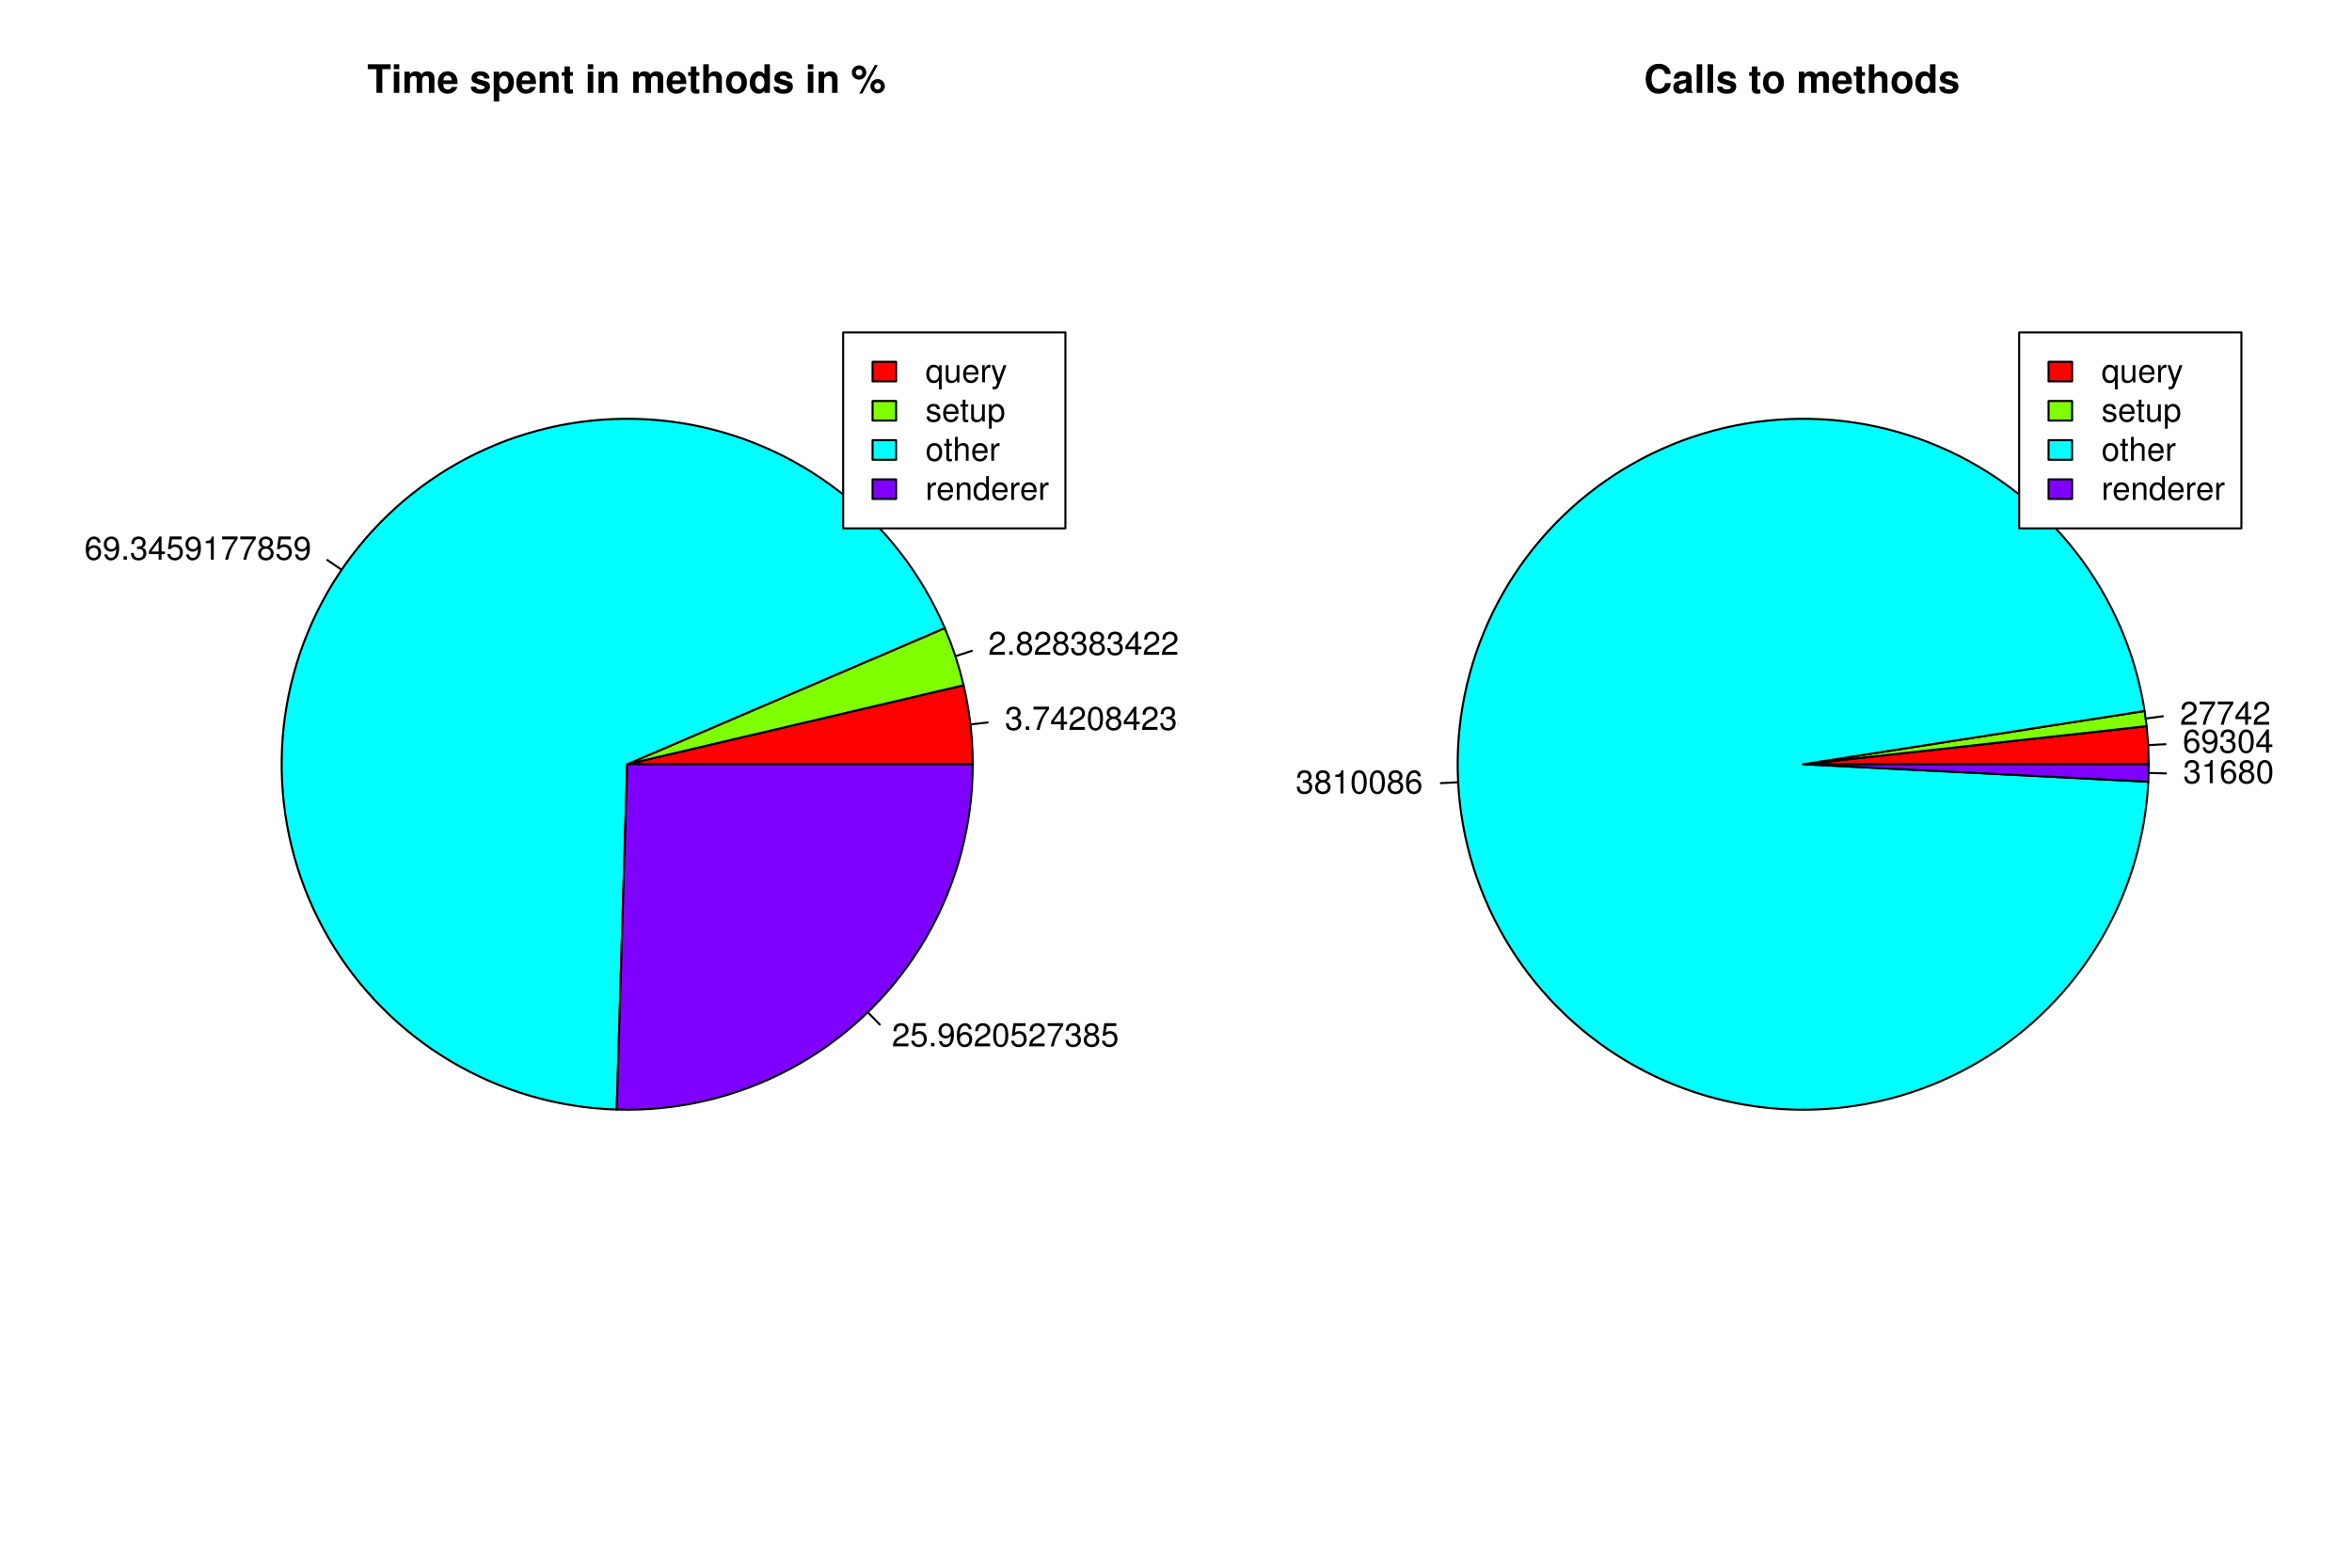 <?xml version="1.0" encoding="UTF-8"?>
<svg xmlns="http://www.w3.org/2000/svg" xmlns:xlink="http://www.w3.org/1999/xlink" width="864pt" height="576pt" viewBox="0 0 864 576" version="1.1">
<defs>
<g>
<symbol overflow="visible" id="glyph0-0">
<path style="stroke:none;" d=""/>
</symbol>
<symbol overflow="visible" id="glyph0-1">
<path style="stroke:none;" d="M 2.656 -3.906 L 3.234 -3.906 C 4.391 -3.906 4.984 -3.391 4.984 -2.359 C 4.984 -1.297 4.328 -0.656 3.234 -0.656 C 2.078 -0.656 1.516 -1.234 1.438 -2.469 L 0.391 -2.469 C 0.438 -1.781 0.547 -1.344 0.75 -0.953 C 1.188 -0.141 2.031 0.281 3.188 0.281 C 4.938 0.281 6.078 -0.766 6.078 -2.375 C 6.078 -3.453 5.656 -4.062 4.625 -4.406 C 5.422 -4.719 5.812 -5.312 5.812 -6.172 C 5.812 -7.625 4.844 -8.516 3.234 -8.516 C 1.516 -8.516 0.594 -7.578 0.562 -5.766 L 1.625 -5.766 C 1.625 -6.281 1.688 -6.562 1.812 -6.828 C 2.047 -7.297 2.578 -7.578 3.234 -7.578 C 4.172 -7.578 4.734 -7.031 4.734 -6.125 C 4.734 -5.531 4.531 -5.172 4.062 -4.984 C 3.766 -4.859 3.391 -4.812 2.656 -4.797 Z "/>
</symbol>
<symbol overflow="visible" id="glyph0-2">
<path style="stroke:none;" d="M 2.297 -1.25 L 1.047 -1.25 L 1.047 0 L 2.297 0 Z "/>
</symbol>
<symbol overflow="visible" id="glyph0-3">
<path style="stroke:none;" d="M 6.234 -8.516 L 0.547 -8.516 L 0.547 -7.469 L 5.141 -7.469 C 3.125 -4.578 2.297 -2.797 1.656 0 L 2.781 0 C 3.25 -2.719 4.312 -5.062 6.234 -7.625 Z "/>
</symbol>
<symbol overflow="visible" id="glyph0-4">
<path style="stroke:none;" d="M 3.922 -2.047 L 3.922 0 L 4.984 0 L 4.984 -2.047 L 6.234 -2.047 L 6.234 -2.984 L 4.984 -2.984 L 4.984 -8.516 L 4.203 -8.516 L 0.344 -3.156 L 0.344 -2.047 Z M 3.922 -2.984 L 1.266 -2.984 L 3.922 -6.703 Z "/>
</symbol>
<symbol overflow="visible" id="glyph0-5">
<path style="stroke:none;" d="M 6.078 -1.047 L 1.594 -1.047 C 1.703 -1.734 2.094 -2.188 3.125 -2.797 L 4.328 -3.438 C 5.516 -4.094 6.125 -4.969 6.125 -6.016 C 6.125 -6.719 5.844 -7.375 5.344 -7.844 C 4.844 -8.297 4.219 -8.516 3.406 -8.516 C 2.328 -8.516 1.531 -8.125 1.062 -7.406 C 0.75 -6.953 0.625 -6.422 0.594 -5.562 L 1.656 -5.562 C 1.688 -6.125 1.766 -6.484 1.906 -6.75 C 2.188 -7.266 2.734 -7.578 3.375 -7.578 C 4.328 -7.578 5.047 -6.906 5.047 -5.984 C 5.047 -5.312 4.656 -4.734 3.906 -4.312 L 2.797 -3.688 C 1.016 -2.672 0.5 -1.875 0.406 0 L 6.078 0 Z "/>
</symbol>
<symbol overflow="visible" id="glyph0-6">
<path style="stroke:none;" d="M 3.297 -8.516 C 2.516 -8.516 1.781 -8.156 1.344 -7.578 C 0.797 -6.828 0.516 -5.688 0.516 -4.109 C 0.516 -1.25 1.469 0.281 3.297 0.281 C 5.094 0.281 6.078 -1.25 6.078 -4.047 C 6.078 -5.703 5.812 -6.797 5.25 -7.578 C 4.812 -8.172 4.109 -8.516 3.297 -8.516 Z M 3.297 -7.578 C 4.438 -7.578 5 -6.422 5 -4.141 C 5 -1.734 4.453 -0.594 3.281 -0.594 C 2.156 -0.594 1.594 -1.781 1.594 -4.109 C 1.594 -6.438 2.156 -7.578 3.297 -7.578 Z "/>
</symbol>
<symbol overflow="visible" id="glyph0-7">
<path style="stroke:none;" d="M 4.688 -4.469 C 5.562 -5 5.859 -5.438 5.859 -6.234 C 5.859 -7.578 4.812 -8.516 3.297 -8.516 C 1.797 -8.516 0.75 -7.578 0.75 -6.234 C 0.75 -5.453 1.031 -5.016 1.891 -4.469 C 0.922 -4.016 0.438 -3.297 0.438 -2.359 C 0.438 -0.797 1.625 0.281 3.297 0.281 C 4.984 0.281 6.156 -0.797 6.156 -2.359 C 6.156 -3.297 5.672 -4.016 4.688 -4.469 Z M 3.297 -7.578 C 4.203 -7.578 4.781 -7.047 4.781 -6.219 C 4.781 -5.422 4.188 -4.891 3.297 -4.891 C 2.406 -4.891 1.828 -5.422 1.828 -6.234 C 1.828 -7.047 2.406 -7.578 3.297 -7.578 Z M 3.297 -4.016 C 4.359 -4.016 5.078 -3.344 5.078 -2.344 C 5.078 -1.328 4.359 -0.656 3.281 -0.656 C 2.25 -0.656 1.531 -1.344 1.531 -2.344 C 1.531 -3.344 2.25 -4.016 3.297 -4.016 Z "/>
</symbol>
<symbol overflow="visible" id="glyph0-8">
<path style="stroke:none;" d="M 3.109 -6.062 L 3.109 0 L 4.156 0 L 4.156 -8.516 L 3.469 -8.516 C 3.094 -7.203 2.859 -7.016 1.219 -6.812 L 1.219 -6.062 Z "/>
</symbol>
<symbol overflow="visible" id="glyph0-9">
<path style="stroke:none;" d="M 5.969 -6.281 C 5.766 -7.688 4.859 -8.516 3.562 -8.516 C 2.625 -8.516 1.781 -8.047 1.281 -7.297 C 0.75 -6.469 0.516 -5.422 0.516 -3.875 C 0.516 -2.453 0.734 -1.531 1.234 -0.781 C 1.688 -0.094 2.438 0.281 3.375 0.281 C 4.984 0.281 6.156 -0.922 6.156 -2.594 C 6.156 -4.172 5.078 -5.297 3.547 -5.297 C 2.719 -5.297 2.047 -4.969 1.594 -4.344 C 1.609 -6.422 2.281 -7.578 3.484 -7.578 C 4.234 -7.578 4.75 -7.109 4.922 -6.281 Z M 3.422 -4.359 C 4.438 -4.359 5.078 -3.641 5.078 -2.516 C 5.078 -1.438 4.359 -0.656 3.391 -0.656 C 2.406 -0.656 1.656 -1.469 1.656 -2.562 C 1.656 -3.625 2.375 -4.359 3.422 -4.359 Z "/>
</symbol>
<symbol overflow="visible" id="glyph0-10">
<path style="stroke:none;" d="M 0.641 -1.938 C 0.844 -0.547 1.75 0.281 3.047 0.281 C 3.984 0.281 4.844 -0.188 5.328 -0.938 C 5.875 -1.766 6.109 -2.812 6.109 -4.359 C 6.109 -5.781 5.891 -6.703 5.391 -7.453 C 4.922 -8.141 4.172 -8.516 3.234 -8.516 C 1.625 -8.516 0.453 -7.312 0.453 -5.641 C 0.453 -4.062 1.531 -2.938 3.078 -2.938 C 3.875 -2.938 4.469 -3.234 5.016 -3.891 C 5 -1.812 4.328 -0.656 3.125 -0.656 C 2.375 -0.656 1.859 -1.125 1.688 -1.938 Z M 3.234 -7.578 C 4.219 -7.578 4.953 -6.766 4.953 -5.656 C 4.953 -4.625 4.219 -3.875 3.188 -3.875 C 2.172 -3.875 1.531 -4.578 1.531 -5.719 C 1.531 -6.797 2.25 -7.578 3.234 -7.578 Z "/>
</symbol>
<symbol overflow="visible" id="glyph0-11">
<path style="stroke:none;" d="M 5.719 -8.516 L 1.312 -8.516 L 0.688 -3.875 L 1.656 -3.875 C 2.141 -4.469 2.562 -4.672 3.219 -4.672 C 4.359 -4.672 5.078 -3.891 5.078 -2.625 C 5.078 -1.406 4.375 -0.656 3.219 -0.656 C 2.297 -0.656 1.734 -1.125 1.469 -2.094 L 0.422 -2.094 C 0.562 -1.391 0.688 -1.062 0.938 -0.75 C 1.422 -0.094 2.281 0.281 3.234 0.281 C 4.953 0.281 6.156 -0.969 6.156 -2.766 C 6.156 -4.453 5.047 -5.609 3.406 -5.609 C 2.812 -5.609 2.328 -5.453 1.844 -5.094 L 2.172 -7.469 L 5.719 -7.469 Z "/>
</symbol>
<symbol overflow="visible" id="glyph0-12">
<path style="stroke:none;" d="M 5.938 2.609 L 5.938 -6.281 L 5.047 -6.281 L 5.047 -5.453 C 4.578 -6.109 3.875 -6.469 3.047 -6.469 C 1.391 -6.469 0.312 -5.109 0.312 -3.031 C 0.312 -0.984 1.344 0.281 3 0.281 C 3.875 0.281 4.469 -0.031 4.938 -0.719 L 4.938 2.609 Z M 3.188 -5.531 C 4.266 -5.531 4.938 -4.578 4.938 -3.062 C 4.938 -1.625 4.25 -0.656 3.188 -0.656 C 2.094 -0.656 1.359 -1.625 1.359 -3.094 C 1.359 -4.547 2.094 -5.531 3.188 -5.531 Z "/>
</symbol>
<symbol overflow="visible" id="glyph0-13">
<path style="stroke:none;" d="M 5.781 0 L 5.781 -6.281 L 4.781 -6.281 L 4.781 -2.719 C 4.781 -1.438 4.109 -0.594 3.078 -0.594 C 2.281 -0.594 1.781 -1.078 1.781 -1.844 L 1.781 -6.281 L 0.781 -6.281 L 0.781 -1.438 C 0.781 -0.391 1.562 0.281 2.781 0.281 C 3.703 0.281 4.297 -0.047 4.891 -0.875 L 4.891 0 Z "/>
</symbol>
<symbol overflow="visible" id="glyph0-14">
<path style="stroke:none;" d="M 6.156 -2.812 C 6.156 -3.766 6.078 -4.344 5.906 -4.812 C 5.5 -5.844 4.531 -6.469 3.359 -6.469 C 1.609 -6.469 0.484 -5.125 0.484 -3.062 C 0.484 -1 1.578 0.281 3.344 0.281 C 4.781 0.281 5.766 -0.547 6.031 -1.906 L 5.016 -1.906 C 4.734 -1.078 4.172 -0.641 3.375 -0.641 C 2.734 -0.641 2.203 -0.938 1.859 -1.469 C 1.625 -1.828 1.531 -2.188 1.531 -2.812 Z M 1.547 -3.625 C 1.625 -4.781 2.344 -5.547 3.344 -5.547 C 4.328 -5.547 5.094 -4.734 5.094 -3.703 C 5.094 -3.672 5.094 -3.641 5.078 -3.625 Z "/>
</symbol>
<symbol overflow="visible" id="glyph0-15">
<path style="stroke:none;" d="M 0.828 -6.281 L 0.828 0 L 1.844 0 L 1.844 -3.266 C 1.844 -4.156 2.062 -4.75 2.547 -5.094 C 2.859 -5.328 3.156 -5.406 3.859 -5.406 L 3.859 -6.438 C 3.688 -6.453 3.594 -6.469 3.469 -6.469 C 2.812 -6.469 2.328 -6.078 1.75 -5.141 L 1.75 -6.281 Z "/>
</symbol>
<symbol overflow="visible" id="glyph0-16">
<path style="stroke:none;" d="M 4.656 -6.281 L 2.922 -1.391 L 1.312 -6.281 L 0.234 -6.281 L 2.359 0.031 L 1.984 1.016 C 1.828 1.469 1.594 1.625 1.172 1.625 C 1.031 1.625 0.859 1.609 0.641 1.562 L 0.641 2.453 C 0.859 2.562 1.062 2.609 1.312 2.609 C 1.641 2.609 1.984 2.516 2.25 2.312 C 2.562 2.094 2.75 1.828 2.938 1.312 L 5.734 -6.281 Z "/>
</symbol>
<symbol overflow="visible" id="glyph0-17">
<path style="stroke:none;" d="M 5.25 -4.531 C 5.25 -5.766 4.422 -6.469 2.969 -6.469 C 1.516 -6.469 0.562 -5.719 0.562 -4.547 C 0.562 -3.562 1.062 -3.094 2.562 -2.734 L 3.484 -2.516 C 4.188 -2.344 4.469 -2.094 4.469 -1.625 C 4.469 -1.047 3.875 -0.641 3 -0.641 C 2.453 -0.641 2 -0.797 1.75 -1.062 C 1.594 -1.25 1.531 -1.422 1.469 -1.875 L 0.406 -1.875 C 0.453 -0.422 1.266 0.281 2.922 0.281 C 4.5 0.281 5.516 -0.5 5.516 -1.719 C 5.516 -2.656 4.984 -3.172 3.734 -3.469 L 2.766 -3.703 C 1.953 -3.891 1.609 -4.156 1.609 -4.594 C 1.609 -5.172 2.125 -5.547 2.938 -5.547 C 3.75 -5.547 4.172 -5.203 4.203 -4.531 Z "/>
</symbol>
<symbol overflow="visible" id="glyph0-18">
<path style="stroke:none;" d="M 3.047 -6.281 L 2.016 -6.281 L 2.016 -8.016 L 1.016 -8.016 L 1.016 -6.281 L 0.172 -6.281 L 0.172 -5.469 L 1.016 -5.469 L 1.016 -0.719 C 1.016 -0.078 1.453 0.281 2.234 0.281 C 2.469 0.281 2.719 0.25 3.047 0.188 L 3.047 -0.641 C 2.922 -0.609 2.766 -0.594 2.562 -0.594 C 2.141 -0.594 2.016 -0.719 2.016 -1.156 L 2.016 -5.469 L 3.047 -5.469 Z "/>
</symbol>
<symbol overflow="visible" id="glyph0-19">
<path style="stroke:none;" d="M 0.641 2.609 L 1.656 2.609 L 1.656 -0.656 C 2.188 -0.016 2.766 0.281 3.594 0.281 C 5.203 0.281 6.281 -1.031 6.281 -3.031 C 6.281 -5.141 5.25 -6.469 3.578 -6.469 C 2.719 -6.469 2.047 -6.078 1.578 -5.344 L 1.578 -6.281 L 0.641 -6.281 Z M 3.406 -5.531 C 4.516 -5.531 5.234 -4.562 5.234 -3.062 C 5.234 -1.625 4.5 -0.656 3.406 -0.656 C 2.359 -0.656 1.656 -1.625 1.656 -3.094 C 1.656 -4.578 2.359 -5.531 3.406 -5.531 Z "/>
</symbol>
<symbol overflow="visible" id="glyph0-20">
<path style="stroke:none;" d="M 3.266 -6.469 C 1.5 -6.469 0.438 -5.203 0.438 -3.094 C 0.438 -0.984 1.484 0.281 3.281 0.281 C 5.047 0.281 6.125 -0.984 6.125 -3.047 C 6.125 -5.219 5.078 -6.469 3.266 -6.469 Z M 3.281 -5.547 C 4.406 -5.547 5.078 -4.625 5.078 -3.062 C 5.078 -1.578 4.375 -0.641 3.281 -0.641 C 2.156 -0.641 1.469 -1.578 1.469 -3.094 C 1.469 -4.609 2.156 -5.547 3.281 -5.547 Z "/>
</symbol>
<symbol overflow="visible" id="glyph0-21">
<path style="stroke:none;" d="M 0.844 -8.75 L 0.844 0 L 1.844 0 L 1.844 -3.469 C 1.844 -4.75 2.516 -5.594 3.547 -5.594 C 3.859 -5.594 4.188 -5.484 4.422 -5.297 C 4.719 -5.094 4.844 -4.797 4.844 -4.359 L 4.844 0 L 5.828 0 L 5.828 -4.75 C 5.828 -5.812 5.078 -6.469 3.859 -6.469 C 2.969 -6.469 2.422 -6.188 1.844 -5.422 L 1.844 -8.75 Z "/>
</symbol>
<symbol overflow="visible" id="glyph0-22">
<path style="stroke:none;" d="M 0.844 -6.281 L 0.844 0 L 1.844 0 L 1.844 -3.469 C 1.844 -4.75 2.516 -5.594 3.547 -5.594 C 4.344 -5.594 4.844 -5.109 4.844 -4.359 L 4.844 0 L 5.844 0 L 5.844 -4.75 C 5.844 -5.797 5.062 -6.469 3.859 -6.469 C 2.922 -6.469 2.312 -6.109 1.766 -5.234 L 1.766 -6.281 Z "/>
</symbol>
<symbol overflow="visible" id="glyph0-23">
<path style="stroke:none;" d="M 5.938 -8.75 L 4.938 -8.75 L 4.938 -5.5 C 4.531 -6.125 3.859 -6.469 3.016 -6.469 C 1.375 -6.469 0.312 -5.156 0.312 -3.156 C 0.312 -1.031 1.359 0.281 3.047 0.281 C 3.906 0.281 4.516 -0.047 5.047 -0.828 L 5.047 0 L 5.938 0 Z M 3.188 -5.531 C 4.266 -5.531 4.938 -4.578 4.938 -3.078 C 4.938 -1.625 4.25 -0.656 3.188 -0.656 C 2.094 -0.656 1.359 -1.625 1.359 -3.094 C 1.359 -4.562 2.094 -5.531 3.188 -5.531 Z "/>
</symbol>
<symbol overflow="visible" id="glyph1-0">
<path style="stroke:none;" d=""/>
</symbol>
<symbol overflow="visible" id="glyph1-1">
<path style="stroke:none;" d="M 5.547 -8.703 L 8.609 -8.703 L 8.609 -10.5 L 0.203 -10.5 L 0.203 -8.703 L 3.391 -8.703 L 3.391 0 L 5.547 0 Z "/>
</symbol>
<symbol overflow="visible" id="glyph1-2">
<path style="stroke:none;" d="M 2.984 -7.781 L 0.969 -7.781 L 0.969 0 L 2.984 0 Z M 2.984 -10.5 L 0.969 -10.5 L 0.969 -8.703 L 2.984 -8.703 Z "/>
</symbol>
<symbol overflow="visible" id="glyph1-3">
<path style="stroke:none;" d="M 0.859 -7.781 L 0.859 0 L 2.875 0 L 2.875 -4.672 C 2.875 -5.625 3.406 -6.188 4.266 -6.188 C 4.938 -6.188 5.359 -5.812 5.359 -5.188 L 5.359 0 L 7.375 0 L 7.375 -4.672 C 7.375 -5.625 7.891 -6.188 8.766 -6.188 C 9.438 -6.188 9.859 -5.812 9.859 -5.188 L 9.859 0 L 11.875 0 L 11.875 -5.5 C 11.875 -7.016 10.953 -7.906 9.391 -7.906 C 8.406 -7.906 7.719 -7.562 7.109 -6.75 C 6.734 -7.484 5.969 -7.906 5 -7.906 C 4.109 -7.906 3.531 -7.609 2.859 -6.812 L 2.859 -7.781 Z "/>
</symbol>
<symbol overflow="visible" id="glyph1-4">
<path style="stroke:none;" d="M 7.547 -3.25 C 7.562 -3.422 7.562 -3.5 7.562 -3.594 C 7.562 -4.375 7.453 -5.094 7.266 -5.641 C 6.734 -7.062 5.484 -7.906 3.922 -7.906 C 1.688 -7.906 0.312 -6.297 0.312 -3.688 C 0.312 -1.203 1.672 0.328 3.875 0.328 C 5.625 0.328 7.031 -0.656 7.484 -2.188 L 5.484 -2.188 C 5.25 -1.562 4.688 -1.203 3.953 -1.203 C 3.375 -1.203 2.906 -1.453 2.625 -1.891 C 2.438 -2.172 2.359 -2.516 2.328 -3.25 Z M 2.359 -4.594 C 2.5 -5.781 3 -6.375 3.891 -6.375 C 4.391 -6.375 4.859 -6.125 5.141 -5.719 C 5.328 -5.438 5.422 -5.125 5.453 -4.594 Z "/>
</symbol>
<symbol overflow="visible" id="glyph1-5">
<path style="stroke:none;" d=""/>
</symbol>
<symbol overflow="visible" id="glyph1-6">
<path style="stroke:none;" d="M 7.281 -5.266 C 7.25 -6.922 5.984 -7.906 3.891 -7.906 C 1.922 -7.906 0.688 -6.922 0.688 -5.312 C 0.688 -4.797 0.844 -4.344 1.125 -4.047 C 1.391 -3.781 1.641 -3.641 2.391 -3.406 L 4.797 -2.656 C 5.297 -2.5 5.469 -2.328 5.469 -2.016 C 5.469 -1.547 4.906 -1.25 3.969 -1.25 C 3.453 -1.25 3.047 -1.359 2.781 -1.531 C 2.562 -1.688 2.484 -1.844 2.391 -2.266 L 0.422 -2.266 C 0.469 -0.562 1.734 0.328 4.094 0.328 C 5.172 0.328 6 0.094 6.562 -0.359 C 7.141 -0.828 7.484 -1.547 7.484 -2.312 C 7.484 -3.312 6.984 -3.969 5.969 -4.266 L 3.422 -5 C 2.859 -5.172 2.703 -5.281 2.703 -5.609 C 2.703 -6.031 3.172 -6.328 3.875 -6.328 C 4.844 -6.328 5.312 -5.984 5.328 -5.266 Z "/>
</symbol>
<symbol overflow="visible" id="glyph1-7">
<path style="stroke:none;" d="M 2.859 -7.781 L 0.828 -7.781 L 0.828 3.141 L 2.859 3.141 L 2.859 -0.922 C 3.344 -0.062 4.031 0.344 5.016 0.344 C 6.891 0.344 8.266 -1.406 8.266 -3.781 C 8.266 -4.875 7.953 -5.969 7.438 -6.688 C 6.922 -7.422 5.953 -7.906 5.016 -7.906 C 4.031 -7.906 3.344 -7.484 2.859 -6.625 Z M 4.547 -6.219 C 5.578 -6.219 6.25 -5.234 6.25 -3.75 C 6.25 -2.328 5.547 -1.344 4.547 -1.344 C 3.547 -1.344 2.859 -2.312 2.859 -3.781 C 2.859 -5.234 3.547 -6.219 4.547 -6.219 Z "/>
</symbol>
<symbol overflow="visible" id="glyph1-8">
<path style="stroke:none;" d="M 0.906 -7.781 L 0.906 0 L 2.922 0 L 2.922 -4.672 C 2.922 -5.594 3.578 -6.188 4.547 -6.188 C 5.422 -6.188 5.844 -5.719 5.844 -4.797 L 5.844 0 L 7.859 0 L 7.859 -5.219 C 7.859 -6.922 6.922 -7.906 5.266 -7.906 C 4.203 -7.906 3.5 -7.516 2.922 -6.656 L 2.922 -7.781 Z "/>
</symbol>
<symbol overflow="visible" id="glyph1-9">
<path style="stroke:none;" d="M 4.344 -7.625 L 3.219 -7.625 L 3.219 -9.703 L 1.203 -9.703 L 1.203 -7.625 L 0.203 -7.625 L 0.203 -6.281 L 1.203 -6.281 L 1.203 -1.5 C 1.203 -0.281 1.844 0.328 3.172 0.328 C 3.609 0.328 3.969 0.281 4.344 0.172 L 4.344 -1.234 C 4.141 -1.203 4.016 -1.203 3.875 -1.203 C 3.344 -1.203 3.219 -1.359 3.219 -2.047 L 3.219 -6.281 L 4.344 -6.281 Z "/>
</symbol>
<symbol overflow="visible" id="glyph1-10">
<path style="stroke:none;" d="M 0.969 -10.5 L 0.969 0 L 2.984 0 L 2.984 -4.672 C 2.984 -5.562 3.625 -6.188 4.531 -6.188 C 4.969 -6.188 5.312 -6.031 5.547 -5.719 C 5.719 -5.453 5.781 -5.266 5.781 -4.75 L 5.781 0 L 7.797 0 L 7.797 -5.219 C 7.797 -6.188 7.531 -6.875 7 -7.312 C 6.562 -7.688 5.906 -7.906 5.266 -7.906 C 4.266 -7.906 3.547 -7.5 2.984 -6.656 L 2.984 -10.5 Z "/>
</symbol>
<symbol overflow="visible" id="glyph1-11">
<path style="stroke:none;" d="M 4.344 -7.906 C 1.953 -7.906 0.5 -6.344 0.5 -3.781 C 0.5 -1.219 1.953 0.328 4.344 0.328 C 6.719 0.328 8.203 -1.234 8.203 -3.734 C 8.203 -6.375 6.766 -7.906 4.344 -7.906 Z M 4.344 -6.281 C 5.453 -6.281 6.188 -5.281 6.188 -3.766 C 6.188 -2.312 5.438 -1.297 4.344 -1.297 C 3.25 -1.297 2.516 -2.312 2.516 -3.781 C 2.516 -5.266 3.25 -6.281 4.344 -6.281 Z "/>
</symbol>
<symbol overflow="visible" id="glyph1-12">
<path style="stroke:none;" d="M 5.828 0 L 7.844 0 L 7.844 -10.5 L 5.828 -10.5 L 5.828 -6.766 C 5.328 -7.547 4.656 -7.906 3.688 -7.906 C 1.828 -7.906 0.422 -6.125 0.422 -3.781 C 0.422 -2.719 0.734 -1.656 1.25 -0.906 C 1.781 -0.156 2.734 0.328 3.688 0.328 C 4.656 0.328 5.328 -0.031 5.828 -0.797 Z M 4.141 -6.219 C 5.156 -6.219 5.828 -5.234 5.828 -3.75 C 5.828 -2.328 5.141 -1.359 4.141 -1.359 C 3.125 -1.359 2.438 -2.344 2.438 -3.781 C 2.438 -5.219 3.125 -6.219 4.141 -6.219 Z "/>
</symbol>
<symbol overflow="visible" id="glyph1-13">
<path style="stroke:none;" d="M 2.969 -10.094 C 1.516 -10.094 0.312 -8.922 0.312 -7.484 C 0.312 -6.031 1.516 -4.859 2.969 -4.859 C 4.406 -4.859 5.625 -6.031 5.625 -7.453 C 5.625 -8.938 4.453 -10.094 2.969 -10.094 Z M 2.969 -8.672 C 3.641 -8.672 4.188 -8.141 4.188 -7.469 C 4.188 -6.812 3.625 -6.266 2.969 -6.266 C 2.297 -6.266 1.75 -6.812 1.75 -7.484 C 1.75 -8.125 2.297 -8.672 2.969 -8.672 Z M 8.734 -10.219 L 3.031 0.281 L 4.141 0.281 L 9.828 -10.219 Z M 9.781 -5.078 C 8.328 -5.078 7.125 -3.891 7.125 -2.453 C 7.125 -1 8.328 0.188 9.781 0.188 C 11.219 0.188 12.438 -1 12.438 -2.406 C 12.438 -3.906 11.266 -5.078 9.781 -5.078 Z M 9.781 -3.641 C 10.453 -3.641 11 -3.094 11 -2.422 C 11 -1.766 10.438 -1.219 9.781 -1.219 C 9.109 -1.219 8.562 -1.766 8.562 -2.438 C 8.562 -3.094 9.109 -3.641 9.781 -3.641 Z "/>
</symbol>
<symbol overflow="visible" id="glyph1-14">
<path style="stroke:none;" d="M 9.828 -6.938 C 9.75 -7.844 9.562 -8.422 9.125 -9.016 C 8.312 -10.078 7.016 -10.672 5.453 -10.672 C 2.484 -10.672 0.641 -8.562 0.641 -5.156 C 0.641 -1.781 2.469 0.328 5.391 0.328 C 8 0.328 9.734 -1.188 9.875 -3.594 L 7.766 -3.594 C 7.641 -2.25 6.781 -1.484 5.453 -1.484 C 3.781 -1.484 2.797 -2.844 2.797 -5.125 C 2.797 -7.453 3.812 -8.828 5.516 -8.828 C 6.266 -8.828 6.891 -8.578 7.297 -8.062 C 7.516 -7.781 7.641 -7.5 7.766 -6.938 Z "/>
</symbol>
<symbol overflow="visible" id="glyph1-15">
<path style="stroke:none;" d="M 7.547 -0.25 C 7.188 -0.578 7.094 -0.797 7.094 -1.203 L 7.094 -5.516 C 7.094 -7.109 6 -7.906 3.906 -7.906 C 1.797 -7.906 0.703 -7.016 0.578 -5.219 L 2.516 -5.219 C 2.625 -6.016 2.953 -6.281 3.953 -6.281 C 4.719 -6.281 5.109 -6.016 5.109 -5.5 C 5.109 -5.25 4.984 -5.016 4.766 -4.891 C 4.5 -4.75 4.5 -4.75 3.5 -4.594 L 2.688 -4.453 C 1.156 -4.188 0.406 -3.406 0.406 -2 C 0.406 -1.344 0.594 -0.797 0.953 -0.406 C 1.391 0.062 2.078 0.328 2.766 0.328 C 3.625 0.328 4.422 -0.047 5.125 -0.781 C 5.125 -0.375 5.172 -0.234 5.359 0 L 7.547 0 Z M 5.109 -3.125 C 5.109 -1.953 4.531 -1.297 3.516 -1.297 C 2.844 -1.297 2.422 -1.656 2.422 -2.234 C 2.422 -2.844 2.734 -3.125 3.578 -3.297 L 4.266 -3.422 C 4.797 -3.531 4.891 -3.562 5.109 -3.672 Z "/>
</symbol>
<symbol overflow="visible" id="glyph1-16">
<path style="stroke:none;" d="M 2.984 -10.5 L 0.969 -10.5 L 0.969 0 L 2.984 0 Z "/>
</symbol>
</g>
<clipPath id="clip1">
  <path d="M 369 259 L 433 259 L 433 269 L 369 269 Z "/>
</clipPath>
<clipPath id="clip2">
  <path d="M 363 232 L 433 232 L 433 241 L 363 241 Z "/>
</clipPath>
</defs>
<g id="surface1">
<rect x="0" y="0" width="864" height="576" style="fill:rgb(100%,100%,100%);fill-opacity:1;stroke:none;"/>
<path style="fill-rule:nonzero;fill:rgb(100%,0%,0%);fill-opacity:1;stroke-width:0.75;stroke-linecap:round;stroke-linejoin:round;stroke:rgb(0%,0%,0%);stroke-opacity:1;stroke-miterlimit:10;" d="M 357.332 280.801 L 357.238 275.918 L 356.957 271.043 L 356.488 266.184 L 355.832 261.348 L 354.992 256.539 L 353.969 251.766 L 230.398 280.801 Z "/>
<path style="fill:none;stroke-width:0.75;stroke-linecap:round;stroke-linejoin:round;stroke:rgb(0%,0%,0%);stroke-opacity:1;stroke-miterlimit:10;" d="M 356.488 266.184 L 362.793 265.453 "/>
<g clip-path="url(#clip1)" clip-rule="nonzero">
<g style="fill:rgb(0%,0%,0%);fill-opacity:1;">
  <use xlink:href="#glyph0-1" x="369.098" y="268.158"/>
  <use xlink:href="#glyph0-2" x="375.77" y="268.158"/>
  <use xlink:href="#glyph0-3" x="379.105" y="268.158"/>
  <use xlink:href="#glyph0-4" x="385.777" y="268.158"/>
  <use xlink:href="#glyph0-5" x="392.449" y="268.158"/>
  <use xlink:href="#glyph0-6" x="399.121" y="268.158"/>
  <use xlink:href="#glyph0-7" x="405.793" y="268.158"/>
  <use xlink:href="#glyph0-4" x="412.465" y="268.158"/>
  <use xlink:href="#glyph0-5" x="419.137" y="268.158"/>
  <use xlink:href="#glyph0-1" x="425.809" y="268.158"/>
  <use xlink:href="#glyph0-7" x="432.48" y="268.158"/>
  <use xlink:href="#glyph0-1" x="439.152" y="268.158"/>
  <use xlink:href="#glyph0-8" x="445.824" y="268.158"/>
</g>
</g>
<path style="fill-rule:nonzero;fill:rgb(50.196%,100%,0%);fill-opacity:1;stroke-width:0.75;stroke-linecap:round;stroke-linejoin:round;stroke:rgb(0%,0%,0%);stroke-opacity:1;stroke-miterlimit:10;" d="M 353.969 251.766 L 352.586 246.406 L 350.969 241.113 L 349.125 235.895 L 347.055 230.762 L 230.398 280.801 Z "/>
<path style="fill:none;stroke-width:0.75;stroke-linecap:round;stroke-linejoin:round;stroke:rgb(0%,0%,0%);stroke-opacity:1;stroke-miterlimit:10;" d="M 350.969 241.113 L 356.996 239.129 "/>
<g clip-path="url(#clip2)" clip-rule="nonzero">
<g style="fill:rgb(0%,0%,0%);fill-opacity:1;">
  <use xlink:href="#glyph0-5" x="363.027" y="240.58"/>
  <use xlink:href="#glyph0-2" x="369.699" y="240.58"/>
  <use xlink:href="#glyph0-7" x="373.035" y="240.58"/>
  <use xlink:href="#glyph0-5" x="379.707" y="240.58"/>
  <use xlink:href="#glyph0-7" x="386.379" y="240.58"/>
  <use xlink:href="#glyph0-1" x="393.051" y="240.58"/>
  <use xlink:href="#glyph0-7" x="399.723" y="240.58"/>
  <use xlink:href="#glyph0-1" x="406.395" y="240.58"/>
  <use xlink:href="#glyph0-4" x="413.066" y="240.58"/>
  <use xlink:href="#glyph0-5" x="419.738" y="240.58"/>
  <use xlink:href="#glyph0-5" x="426.41" y="240.58"/>
  <use xlink:href="#glyph0-4" x="433.082" y="240.58"/>
  <use xlink:href="#glyph0-1" x="439.754" y="240.58"/>
</g>
</g>
<path style="fill-rule:nonzero;fill:rgb(0%,100%,100%);fill-opacity:1;stroke-width:0.75;stroke-linecap:round;stroke-linejoin:round;stroke:rgb(0%,0%,0%);stroke-opacity:1;stroke-miterlimit:10;" d="M 347.055 230.762 L 345.41 227.09 L 343.652 223.473 L 341.777 219.914 L 339.793 216.418 L 337.699 212.984 L 335.5 209.621 L 333.191 206.328 L 330.781 203.109 L 328.27 199.969 L 325.66 196.91 L 322.953 193.934 L 320.156 191.047 L 317.27 188.246 L 314.293 185.543 L 311.234 182.934 L 308.094 180.422 L 304.875 178.012 L 301.582 175.703 L 298.219 173.504 L 294.785 171.406 L 291.289 169.422 L 287.73 167.551 L 284.113 165.793 L 280.445 164.148 L 276.723 162.621 L 272.957 161.215 L 269.148 159.926 L 265.301 158.758 L 261.418 157.715 L 257.504 156.793 L 253.562 155.996 L 249.598 155.328 L 245.613 154.781 L 241.613 154.363 L 237.602 154.07 L 233.586 153.906 L 229.562 153.871 L 225.543 153.961 L 221.527 154.176 L 217.523 154.523 L 213.527 154.992 L 209.555 155.59 L 205.598 156.312 L 201.668 157.16 L 197.766 158.133 L 193.895 159.23 L 190.062 160.445 L 186.27 161.785 L 182.523 163.242 L 178.824 164.816 L 175.176 166.508 L 171.582 168.316 L 168.051 170.234 L 164.578 172.266 L 161.176 174.406 L 157.84 176.652 L 154.578 179 L 151.391 181.453 L 148.285 184.008 L 145.258 186.656 L 142.32 189.398 L 139.469 192.234 L 136.711 195.16 L 134.043 198.172 L 131.477 201.266 L 129.004 204.438 L 126.637 207.688 L 124.375 211.012 L 122.215 214.406 L 120.168 217.863 L 118.23 221.387 L 116.402 224.969 L 114.691 228.609 L 113.098 232.301 L 111.621 236.039 L 110.262 239.824 L 109.023 243.652 L 107.91 247.516 L 106.914 251.41 L 106.047 255.336 L 105.301 259.289 L 104.684 263.262 L 104.191 267.254 L 103.824 271.258 L 103.586 275.27 L 103.477 279.289 L 103.492 283.312 L 103.633 287.328 L 103.906 291.344 L 104.301 295.344 L 104.828 299.332 L 105.477 303.297 L 106.25 307.242 L 107.152 311.164 L 108.176 315.051 L 109.32 318.906 L 110.59 322.723 L 111.977 326.496 L 113.484 330.223 L 115.109 333.902 L 116.848 337.527 L 118.703 341.098 L 120.668 344.605 L 122.742 348.047 L 124.93 351.422 L 127.219 354.73 L 129.609 357.961 L 132.105 361.113 L 134.699 364.188 L 137.387 367.176 L 140.172 370.078 L 143.043 372.891 L 146.004 375.613 L 149.051 378.238 L 152.176 380.766 L 155.383 383.195 L 158.664 385.52 L 162.016 387.738 L 165.438 389.852 L 168.926 391.855 L 172.473 393.746 L 176.082 395.523 L 179.742 397.188 L 183.453 398.734 L 187.211 400.16 L 191.016 401.469 L 194.855 402.656 L 198.734 403.719 L 202.645 404.66 L 206.582 405.477 L 210.543 406.172 L 214.523 406.738 L 218.52 407.176 L 222.527 407.488 L 226.547 407.676 L 230.398 280.801 Z "/>
<path style="fill:none;stroke-width:0.75;stroke-linecap:round;stroke-linejoin:round;stroke:rgb(0%,0%,0%);stroke-opacity:1;stroke-miterlimit:10;" d="M 125.492 209.34 L 120.246 205.77 "/>
<g style="fill:rgb(0%,0%,0%);fill-opacity:1;">
  <use xlink:href="#glyph0-9" x="31" y="205.631"/>
  <use xlink:href="#glyph0-10" x="37.672" y="205.631"/>
  <use xlink:href="#glyph0-2" x="44.344" y="205.631"/>
  <use xlink:href="#glyph0-1" x="47.68" y="205.631"/>
  <use xlink:href="#glyph0-4" x="54.352" y="205.631"/>
  <use xlink:href="#glyph0-11" x="61.023" y="205.631"/>
  <use xlink:href="#glyph0-10" x="67.695" y="205.631"/>
  <use xlink:href="#glyph0-8" x="74.367" y="205.631"/>
  <use xlink:href="#glyph0-3" x="81.039" y="205.631"/>
  <use xlink:href="#glyph0-3" x="87.711" y="205.631"/>
  <use xlink:href="#glyph0-7" x="94.383" y="205.631"/>
  <use xlink:href="#glyph0-11" x="101.055" y="205.631"/>
  <use xlink:href="#glyph0-10" x="107.727" y="205.631"/>
</g>
<path style="fill-rule:nonzero;fill:rgb(50.196%,0%,100%);fill-opacity:1;stroke-width:0.75;stroke-linecap:round;stroke-linejoin:round;stroke:rgb(0%,0%,0%);stroke-opacity:1;stroke-miterlimit:10;" d="M 226.547 407.676 L 230.691 407.734 L 234.84 407.656 L 238.98 407.441 L 243.113 407.094 L 247.234 406.613 L 251.336 405.996 L 255.414 405.242 L 259.469 404.359 L 263.488 403.344 L 267.473 402.199 L 271.422 400.922 L 275.324 399.52 L 279.18 397.988 L 282.98 396.332 L 286.727 394.551 L 290.414 392.648 L 294.035 390.629 L 297.59 388.492 L 301.074 386.238 L 304.48 383.875 L 307.809 381.398 L 311.055 378.816 L 314.211 376.129 L 317.281 373.34 L 320.258 370.453 L 323.141 367.469 L 325.922 364.391 L 328.602 361.227 L 331.176 357.977 L 333.645 354.641 L 336.004 351.23 L 338.246 347.742 L 340.375 344.184 L 342.387 340.555 L 344.281 336.863 L 346.051 333.113 L 347.699 329.309 L 349.223 325.449 L 350.617 321.543 L 351.883 317.594 L 353.02 313.605 L 354.027 309.582 L 354.902 305.527 L 355.645 301.445 L 356.25 297.344 L 356.723 293.223 L 357.062 289.09 L 357.266 284.945 L 357.332 280.801 L 230.398 280.801 Z "/>
<path style="fill:none;stroke-width:0.75;stroke-linecap:round;stroke-linejoin:round;stroke:rgb(0%,0%,0%);stroke-opacity:1;stroke-miterlimit:10;" d="M 318.781 371.906 L 323.203 376.465 "/>
<g style="fill:rgb(0%,0%,0%);fill-opacity:1;">
  <use xlink:href="#glyph0-5" x="327.621" y="384.455"/>
  <use xlink:href="#glyph0-11" x="334.293" y="384.455"/>
  <use xlink:href="#glyph0-2" x="340.965" y="384.455"/>
  <use xlink:href="#glyph0-10" x="344.301" y="384.455"/>
  <use xlink:href="#glyph0-9" x="350.973" y="384.455"/>
  <use xlink:href="#glyph0-5" x="357.645" y="384.455"/>
  <use xlink:href="#glyph0-6" x="364.316" y="384.455"/>
  <use xlink:href="#glyph0-11" x="370.988" y="384.455"/>
  <use xlink:href="#glyph0-5" x="377.66" y="384.455"/>
  <use xlink:href="#glyph0-3" x="384.332" y="384.455"/>
  <use xlink:href="#glyph0-1" x="391.004" y="384.455"/>
  <use xlink:href="#glyph0-7" x="397.676" y="384.455"/>
  <use xlink:href="#glyph0-11" x="404.348" y="384.455"/>
</g>
<g style="fill:rgb(0%,0%,0%);fill-opacity:1;">
  <use xlink:href="#glyph1-1" x="134.898" y="34.116"/>
  <use xlink:href="#glyph1-2" x="143.7" y="34.116"/>
  <use xlink:href="#glyph1-3" x="147.705" y="34.116"/>
  <use xlink:href="#glyph1-4" x="160.512" y="34.116"/>
  <use xlink:href="#glyph1-5" x="168.521" y="34.116"/>
  <use xlink:href="#glyph1-6" x="172.526" y="34.116"/>
  <use xlink:href="#glyph1-7" x="180.536" y="34.116"/>
  <use xlink:href="#glyph1-4" x="189.338" y="34.116"/>
  <use xlink:href="#glyph1-8" x="197.348" y="34.116"/>
  <use xlink:href="#glyph1-9" x="206.149" y="34.116"/>
  <use xlink:href="#glyph1-5" x="210.946" y="34.116"/>
  <use xlink:href="#glyph1-2" x="214.951" y="34.116"/>
  <use xlink:href="#glyph1-8" x="218.956" y="34.116"/>
  <use xlink:href="#glyph1-5" x="227.758" y="34.116"/>
  <use xlink:href="#glyph1-3" x="231.763" y="34.116"/>
  <use xlink:href="#glyph1-4" x="244.569" y="34.116"/>
  <use xlink:href="#glyph1-9" x="252.579" y="34.116"/>
  <use xlink:href="#glyph1-10" x="257.376" y="34.116"/>
  <use xlink:href="#glyph1-11" x="266.178" y="34.116"/>
  <use xlink:href="#glyph1-12" x="274.979" y="34.116"/>
  <use xlink:href="#glyph1-6" x="283.781" y="34.116"/>
  <use xlink:href="#glyph1-5" x="291.791" y="34.116"/>
  <use xlink:href="#glyph1-2" x="295.796" y="34.116"/>
  <use xlink:href="#glyph1-8" x="299.801" y="34.116"/>
  <use xlink:href="#glyph1-5" x="308.603" y="34.116"/>
  <use xlink:href="#glyph1-13" x="312.607" y="34.116"/>
</g>
<path style="fill-rule:nonzero;fill:rgb(100%,100%,100%);fill-opacity:1;stroke-width:0.75;stroke-linecap:round;stroke-linejoin:round;stroke:rgb(0%,0%,0%);stroke-opacity:1;stroke-miterlimit:10;" d="M 309.734 122.133 L 391.375 122.133 L 391.375 194.133 L 309.734 194.133 Z "/>
<path style="fill-rule:nonzero;fill:rgb(100%,0%,0%);fill-opacity:1;stroke-width:0.75;stroke-linecap:round;stroke-linejoin:round;stroke:rgb(0%,0%,0%);stroke-opacity:1;stroke-miterlimit:10;" d="M 320.535 132.934 L 329.176 132.934 L 329.176 140.133 L 320.535 140.133 Z "/>
<path style="fill-rule:nonzero;fill:rgb(50.196%,100%,0%);fill-opacity:1;stroke-width:0.75;stroke-linecap:round;stroke-linejoin:round;stroke:rgb(0%,0%,0%);stroke-opacity:1;stroke-miterlimit:10;" d="M 320.535 147.332 L 329.176 147.332 L 329.176 154.531 L 320.535 154.531 Z "/>
<path style="fill-rule:nonzero;fill:rgb(0%,100%,100%);fill-opacity:1;stroke-width:0.75;stroke-linecap:round;stroke-linejoin:round;stroke:rgb(0%,0%,0%);stroke-opacity:1;stroke-miterlimit:10;" d="M 320.535 161.734 L 329.176 161.734 L 329.176 168.934 L 320.535 168.934 Z "/>
<path style="fill-rule:nonzero;fill:rgb(50.196%,0%,100%);fill-opacity:1;stroke-width:0.75;stroke-linecap:round;stroke-linejoin:round;stroke:rgb(0%,0%,0%);stroke-opacity:1;stroke-miterlimit:10;" d="M 320.535 176.133 L 329.176 176.133 L 329.176 183.332 L 320.535 183.332 Z "/>
<g style="fill:rgb(0%,0%,0%);fill-opacity:1;">
  <use xlink:href="#glyph0-12" x="339.973" y="140.471"/>
  <use xlink:href="#glyph0-13" x="346.645" y="140.471"/>
  <use xlink:href="#glyph0-14" x="353.316" y="140.471"/>
  <use xlink:href="#glyph0-15" x="359.988" y="140.471"/>
  <use xlink:href="#glyph0-16" x="363.984" y="140.471"/>
</g>
<g style="fill:rgb(0%,0%,0%);fill-opacity:1;">
  <use xlink:href="#glyph0-17" x="339.973" y="154.869"/>
  <use xlink:href="#glyph0-14" x="345.973" y="154.869"/>
  <use xlink:href="#glyph0-18" x="352.645" y="154.869"/>
  <use xlink:href="#glyph0-13" x="355.98" y="154.869"/>
  <use xlink:href="#glyph0-19" x="362.652" y="154.869"/>
</g>
<g style="fill:rgb(0%,0%,0%);fill-opacity:1;">
  <use xlink:href="#glyph0-20" x="339.973" y="169.268"/>
  <use xlink:href="#glyph0-18" x="346.645" y="169.268"/>
  <use xlink:href="#glyph0-21" x="349.98" y="169.268"/>
  <use xlink:href="#glyph0-14" x="356.652" y="169.268"/>
  <use xlink:href="#glyph0-15" x="363.324" y="169.268"/>
</g>
<g style="fill:rgb(0%,0%,0%);fill-opacity:1;">
  <use xlink:href="#glyph0-15" x="339.973" y="183.67"/>
  <use xlink:href="#glyph0-14" x="343.969" y="183.67"/>
  <use xlink:href="#glyph0-22" x="350.641" y="183.67"/>
  <use xlink:href="#glyph0-23" x="357.312" y="183.67"/>
  <use xlink:href="#glyph0-14" x="363.984" y="183.67"/>
  <use xlink:href="#glyph0-15" x="370.656" y="183.67"/>
  <use xlink:href="#glyph0-14" x="374.652" y="183.67"/>
  <use xlink:href="#glyph0-15" x="381.324" y="183.67"/>
</g>
<path style="fill-rule:nonzero;fill:rgb(100%,0%,0%);fill-opacity:1;stroke-width:0.75;stroke-linecap:round;stroke-linejoin:round;stroke:rgb(0%,0%,0%);stroke-opacity:1;stroke-miterlimit:10;" d="M 789.332 280.801 L 789.141 273.785 L 788.559 266.797 L 662.398 280.801 Z "/>
<path style="fill:none;stroke-width:0.75;stroke-linecap:round;stroke-linejoin:round;stroke:rgb(0%,0%,0%);stroke-opacity:1;stroke-miterlimit:10;" d="M 789.141 273.785 L 795.477 273.438 "/>
<g style="fill:rgb(0%,0%,0%);fill-opacity:1;">
  <use xlink:href="#glyph0-9" x="801.812" y="276.521"/>
  <use xlink:href="#glyph0-10" x="808.484" y="276.521"/>
  <use xlink:href="#glyph0-1" x="815.156" y="276.521"/>
  <use xlink:href="#glyph0-6" x="821.828" y="276.521"/>
  <use xlink:href="#glyph0-4" x="828.5" y="276.521"/>
</g>
<path style="fill-rule:nonzero;fill:rgb(50.196%,100%,0%);fill-opacity:1;stroke-width:0.75;stroke-linecap:round;stroke-linejoin:round;stroke:rgb(0%,0%,0%);stroke-opacity:1;stroke-miterlimit:10;" d="M 788.559 266.797 L 787.816 261.227 L 662.398 280.801 Z "/>
<path style="fill:none;stroke-width:0.75;stroke-linecap:round;stroke-linejoin:round;stroke:rgb(0%,0%,0%);stroke-opacity:1;stroke-miterlimit:10;" d="M 788.219 264.008 L 794.508 263.168 "/>
<g style="fill:rgb(0%,0%,0%);fill-opacity:1;">
  <use xlink:href="#glyph0-5" x="800.801" y="266.264"/>
  <use xlink:href="#glyph0-3" x="807.473" y="266.264"/>
  <use xlink:href="#glyph0-3" x="814.145" y="266.264"/>
  <use xlink:href="#glyph0-4" x="820.816" y="266.264"/>
  <use xlink:href="#glyph0-5" x="827.488" y="266.264"/>
</g>
<path style="fill-rule:nonzero;fill:rgb(0%,100%,100%);fill-opacity:1;stroke-width:0.75;stroke-linecap:round;stroke-linejoin:round;stroke:rgb(0%,0%,0%);stroke-opacity:1;stroke-miterlimit:10;" d="M 787.816 261.227 L 787.133 257.27 L 786.324 253.332 L 785.395 249.426 L 784.34 245.547 L 783.164 241.707 L 781.863 237.902 L 780.449 234.145 L 778.91 230.43 L 777.258 226.77 L 775.492 223.16 L 773.609 219.609 L 771.617 216.121 L 769.516 212.695 L 767.309 209.34 L 764.992 206.055 L 762.574 202.844 L 760.059 199.715 L 757.441 196.664 L 754.73 193.699 L 751.93 190.82 L 749.035 188.031 L 746.059 185.336 L 742.992 182.734 L 739.848 180.234 L 736.629 177.832 L 733.332 175.535 L 729.965 173.344 L 726.527 171.258 L 723.031 169.281 L 719.469 167.418 L 715.852 165.672 L 712.184 164.035 L 708.461 162.52 L 704.695 161.121 L 700.887 159.844 L 697.039 158.684 L 693.156 157.648 L 689.242 156.738 L 685.305 155.949 L 681.34 155.289 L 677.359 154.75 L 673.359 154.34 L 669.352 154.059 L 665.34 153.902 L 661.32 153.871 L 657.305 153.969 L 653.293 154.195 L 649.289 154.547 L 645.301 155.023 L 641.328 155.629 L 637.375 156.359 L 633.449 157.211 L 629.555 158.191 L 625.688 159.293 L 621.863 160.516 L 618.074 161.855 L 614.332 163.32 L 610.637 164.898 L 606.996 166.598 L 603.41 168.406 L 599.883 170.332 L 596.418 172.363 L 593.02 174.508 L 589.688 176.758 L 586.434 179.109 L 583.25 181.566 L 580.148 184.121 L 577.133 186.773 L 574.199 189.516 L 571.352 192.355 L 568.598 195.281 L 565.941 198.293 L 563.375 201.387 L 560.914 204.562 L 558.551 207.812 L 556.293 211.133 L 554.141 214.527 L 552.098 217.988 L 550.164 221.508 L 548.344 225.09 L 546.637 228.73 L 545.047 232.418 L 543.574 236.156 L 542.223 239.941 L 540.988 243.766 L 539.879 247.625 L 538.891 251.52 L 538.023 255.445 L 537.285 259.395 L 536.668 263.363 L 536.18 267.352 L 535.82 271.355 L 535.582 275.363 L 535.473 279.383 L 535.492 283.398 L 535.641 287.414 L 535.91 291.422 L 536.312 295.422 L 536.836 299.406 L 537.488 303.371 L 538.266 307.312 L 539.168 311.227 L 540.191 315.113 L 541.34 318.965 L 542.609 322.777 L 543.996 326.547 L 545.504 330.27 L 547.129 333.945 L 548.867 337.566 L 550.723 341.133 L 552.688 344.637 L 554.762 348.078 L 556.945 351.449 L 559.234 354.754 L 561.625 357.98 L 564.121 361.133 L 566.711 364.203 L 569.398 367.188 L 572.18 370.09 L 575.051 372.898 L 578.012 375.617 L 581.055 378.242 L 584.18 380.766 L 587.383 383.191 L 590.66 385.516 L 594.012 387.734 L 597.43 389.844 L 600.914 391.848 L 604.457 393.738 L 608.062 395.516 L 611.719 397.176 L 615.43 398.723 L 619.184 400.148 L 622.984 401.457 L 626.82 402.645 L 630.695 403.711 L 634.602 404.652 L 638.535 405.469 L 642.492 406.164 L 646.473 406.73 L 650.465 407.172 L 654.469 407.484 L 658.484 407.672 L 662.5 407.734 L 666.52 407.668 L 670.531 407.473 L 674.539 407.152 L 678.531 406.703 L 682.508 406.129 L 686.465 405.43 L 690.395 404.605 L 694.301 403.66 L 698.172 402.59 L 702.012 401.395 L 705.809 400.082 L 709.562 398.648 L 713.266 397.094 L 716.922 395.426 L 720.523 393.645 L 724.066 391.75 L 727.547 389.742 L 730.961 387.625 L 734.309 385.402 L 737.582 383.074 L 740.781 380.641 L 743.902 378.109 L 746.941 375.484 L 749.895 372.758 L 752.762 369.945 L 755.539 367.039 L 758.223 364.047 L 760.809 360.973 L 763.297 357.82 L 765.684 354.586 L 767.969 351.281 L 770.145 347.906 L 772.215 344.461 L 774.176 340.953 L 776.023 337.387 L 777.758 333.762 L 779.375 330.082 L 780.875 326.355 L 782.258 322.582 L 783.52 318.77 L 784.664 314.918 L 785.68 311.031 L 786.574 307.113 L 787.348 303.168 L 787.992 299.203 L 788.512 295.219 L 788.906 291.223 L 789.172 287.211 L 662.398 280.801 Z "/>
<path style="fill:none;stroke-width:0.75;stroke-linecap:round;stroke-linejoin:round;stroke:rgb(0%,0%,0%);stroke-opacity:1;stroke-miterlimit:10;" d="M 535.641 287.414 L 529.301 287.746 "/>
<g style="fill:rgb(0%,0%,0%);fill-opacity:1;">
  <use xlink:href="#glyph0-1" x="475.965" y="291.514"/>
  <use xlink:href="#glyph0-7" x="482.637" y="291.514"/>
  <use xlink:href="#glyph0-8" x="489.309" y="291.514"/>
  <use xlink:href="#glyph0-6" x="495.98" y="291.514"/>
  <use xlink:href="#glyph0-6" x="502.652" y="291.514"/>
  <use xlink:href="#glyph0-7" x="509.324" y="291.514"/>
  <use xlink:href="#glyph0-9" x="515.996" y="291.514"/>
</g>
<path style="fill-rule:nonzero;fill:rgb(50.196%,0%,100%);fill-opacity:1;stroke-width:0.75;stroke-linecap:round;stroke-linejoin:round;stroke:rgb(0%,0%,0%);stroke-opacity:1;stroke-miterlimit:10;" d="M 789.172 287.211 L 789.332 280.801 L 662.398 280.801 Z "/>
<path style="fill:none;stroke-width:0.75;stroke-linecap:round;stroke-linejoin:round;stroke:rgb(0%,0%,0%);stroke-opacity:1;stroke-miterlimit:10;" d="M 789.293 284.008 L 795.637 284.168 "/>
<g style="fill:rgb(0%,0%,0%);fill-opacity:1;">
  <use xlink:href="#glyph0-1" x="801.98" y="287.764"/>
  <use xlink:href="#glyph0-8" x="808.652" y="287.764"/>
  <use xlink:href="#glyph0-9" x="815.324" y="287.764"/>
  <use xlink:href="#glyph0-7" x="821.996" y="287.764"/>
  <use xlink:href="#glyph0-6" x="828.668" y="287.764"/>
</g>
<g style="fill:rgb(0%,0%,0%);fill-opacity:1;">
  <use xlink:href="#glyph1-14" x="603.898" y="34.116"/>
  <use xlink:href="#glyph1-15" x="614.3" y="34.116"/>
  <use xlink:href="#glyph1-16" x="622.31" y="34.116"/>
  <use xlink:href="#glyph1-16" x="626.314" y="34.116"/>
  <use xlink:href="#glyph1-6" x="630.319" y="34.116"/>
  <use xlink:href="#glyph1-5" x="638.329" y="34.116"/>
  <use xlink:href="#glyph1-9" x="642.334" y="34.116"/>
  <use xlink:href="#glyph1-11" x="647.131" y="34.116"/>
  <use xlink:href="#glyph1-5" x="655.933" y="34.116"/>
  <use xlink:href="#glyph1-3" x="659.938" y="34.116"/>
  <use xlink:href="#glyph1-4" x="672.744" y="34.116"/>
  <use xlink:href="#glyph1-9" x="680.754" y="34.116"/>
  <use xlink:href="#glyph1-10" x="685.551" y="34.116"/>
  <use xlink:href="#glyph1-11" x="694.353" y="34.116"/>
  <use xlink:href="#glyph1-12" x="703.154" y="34.116"/>
  <use xlink:href="#glyph1-6" x="711.956" y="34.116"/>
</g>
<path style="fill-rule:nonzero;fill:rgb(100%,100%,100%);fill-opacity:1;stroke-width:0.75;stroke-linecap:round;stroke-linejoin:round;stroke:rgb(0%,0%,0%);stroke-opacity:1;stroke-miterlimit:10;" d="M 741.734 122.133 L 823.375 122.133 L 823.375 194.133 L 741.734 194.133 Z "/>
<path style="fill-rule:nonzero;fill:rgb(100%,0%,0%);fill-opacity:1;stroke-width:0.75;stroke-linecap:round;stroke-linejoin:round;stroke:rgb(0%,0%,0%);stroke-opacity:1;stroke-miterlimit:10;" d="M 752.535 132.934 L 761.176 132.934 L 761.176 140.133 L 752.535 140.133 Z "/>
<path style="fill-rule:nonzero;fill:rgb(50.196%,100%,0%);fill-opacity:1;stroke-width:0.75;stroke-linecap:round;stroke-linejoin:round;stroke:rgb(0%,0%,0%);stroke-opacity:1;stroke-miterlimit:10;" d="M 752.535 147.332 L 761.176 147.332 L 761.176 154.531 L 752.535 154.531 Z "/>
<path style="fill-rule:nonzero;fill:rgb(0%,100%,100%);fill-opacity:1;stroke-width:0.75;stroke-linecap:round;stroke-linejoin:round;stroke:rgb(0%,0%,0%);stroke-opacity:1;stroke-miterlimit:10;" d="M 752.535 161.734 L 761.176 161.734 L 761.176 168.934 L 752.535 168.934 Z "/>
<path style="fill-rule:nonzero;fill:rgb(50.196%,0%,100%);fill-opacity:1;stroke-width:0.75;stroke-linecap:round;stroke-linejoin:round;stroke:rgb(0%,0%,0%);stroke-opacity:1;stroke-miterlimit:10;" d="M 752.535 176.133 L 761.176 176.133 L 761.176 183.332 L 752.535 183.332 Z "/>
<g style="fill:rgb(0%,0%,0%);fill-opacity:1;">
  <use xlink:href="#glyph0-12" x="771.973" y="140.471"/>
  <use xlink:href="#glyph0-13" x="778.645" y="140.471"/>
  <use xlink:href="#glyph0-14" x="785.316" y="140.471"/>
  <use xlink:href="#glyph0-15" x="791.988" y="140.471"/>
  <use xlink:href="#glyph0-16" x="795.984" y="140.471"/>
</g>
<g style="fill:rgb(0%,0%,0%);fill-opacity:1;">
  <use xlink:href="#glyph0-17" x="771.973" y="154.869"/>
  <use xlink:href="#glyph0-14" x="777.973" y="154.869"/>
  <use xlink:href="#glyph0-18" x="784.645" y="154.869"/>
  <use xlink:href="#glyph0-13" x="787.98" y="154.869"/>
  <use xlink:href="#glyph0-19" x="794.652" y="154.869"/>
</g>
<g style="fill:rgb(0%,0%,0%);fill-opacity:1;">
  <use xlink:href="#glyph0-20" x="771.973" y="169.268"/>
  <use xlink:href="#glyph0-18" x="778.645" y="169.268"/>
  <use xlink:href="#glyph0-21" x="781.98" y="169.268"/>
  <use xlink:href="#glyph0-14" x="788.652" y="169.268"/>
  <use xlink:href="#glyph0-15" x="795.324" y="169.268"/>
</g>
<g style="fill:rgb(0%,0%,0%);fill-opacity:1;">
  <use xlink:href="#glyph0-15" x="771.973" y="183.67"/>
  <use xlink:href="#glyph0-14" x="775.969" y="183.67"/>
  <use xlink:href="#glyph0-22" x="782.641" y="183.67"/>
  <use xlink:href="#glyph0-23" x="789.312" y="183.67"/>
  <use xlink:href="#glyph0-14" x="795.984" y="183.67"/>
  <use xlink:href="#glyph0-15" x="802.656" y="183.67"/>
  <use xlink:href="#glyph0-14" x="806.652" y="183.67"/>
  <use xlink:href="#glyph0-15" x="813.324" y="183.67"/>
</g>
</g>
</svg>
